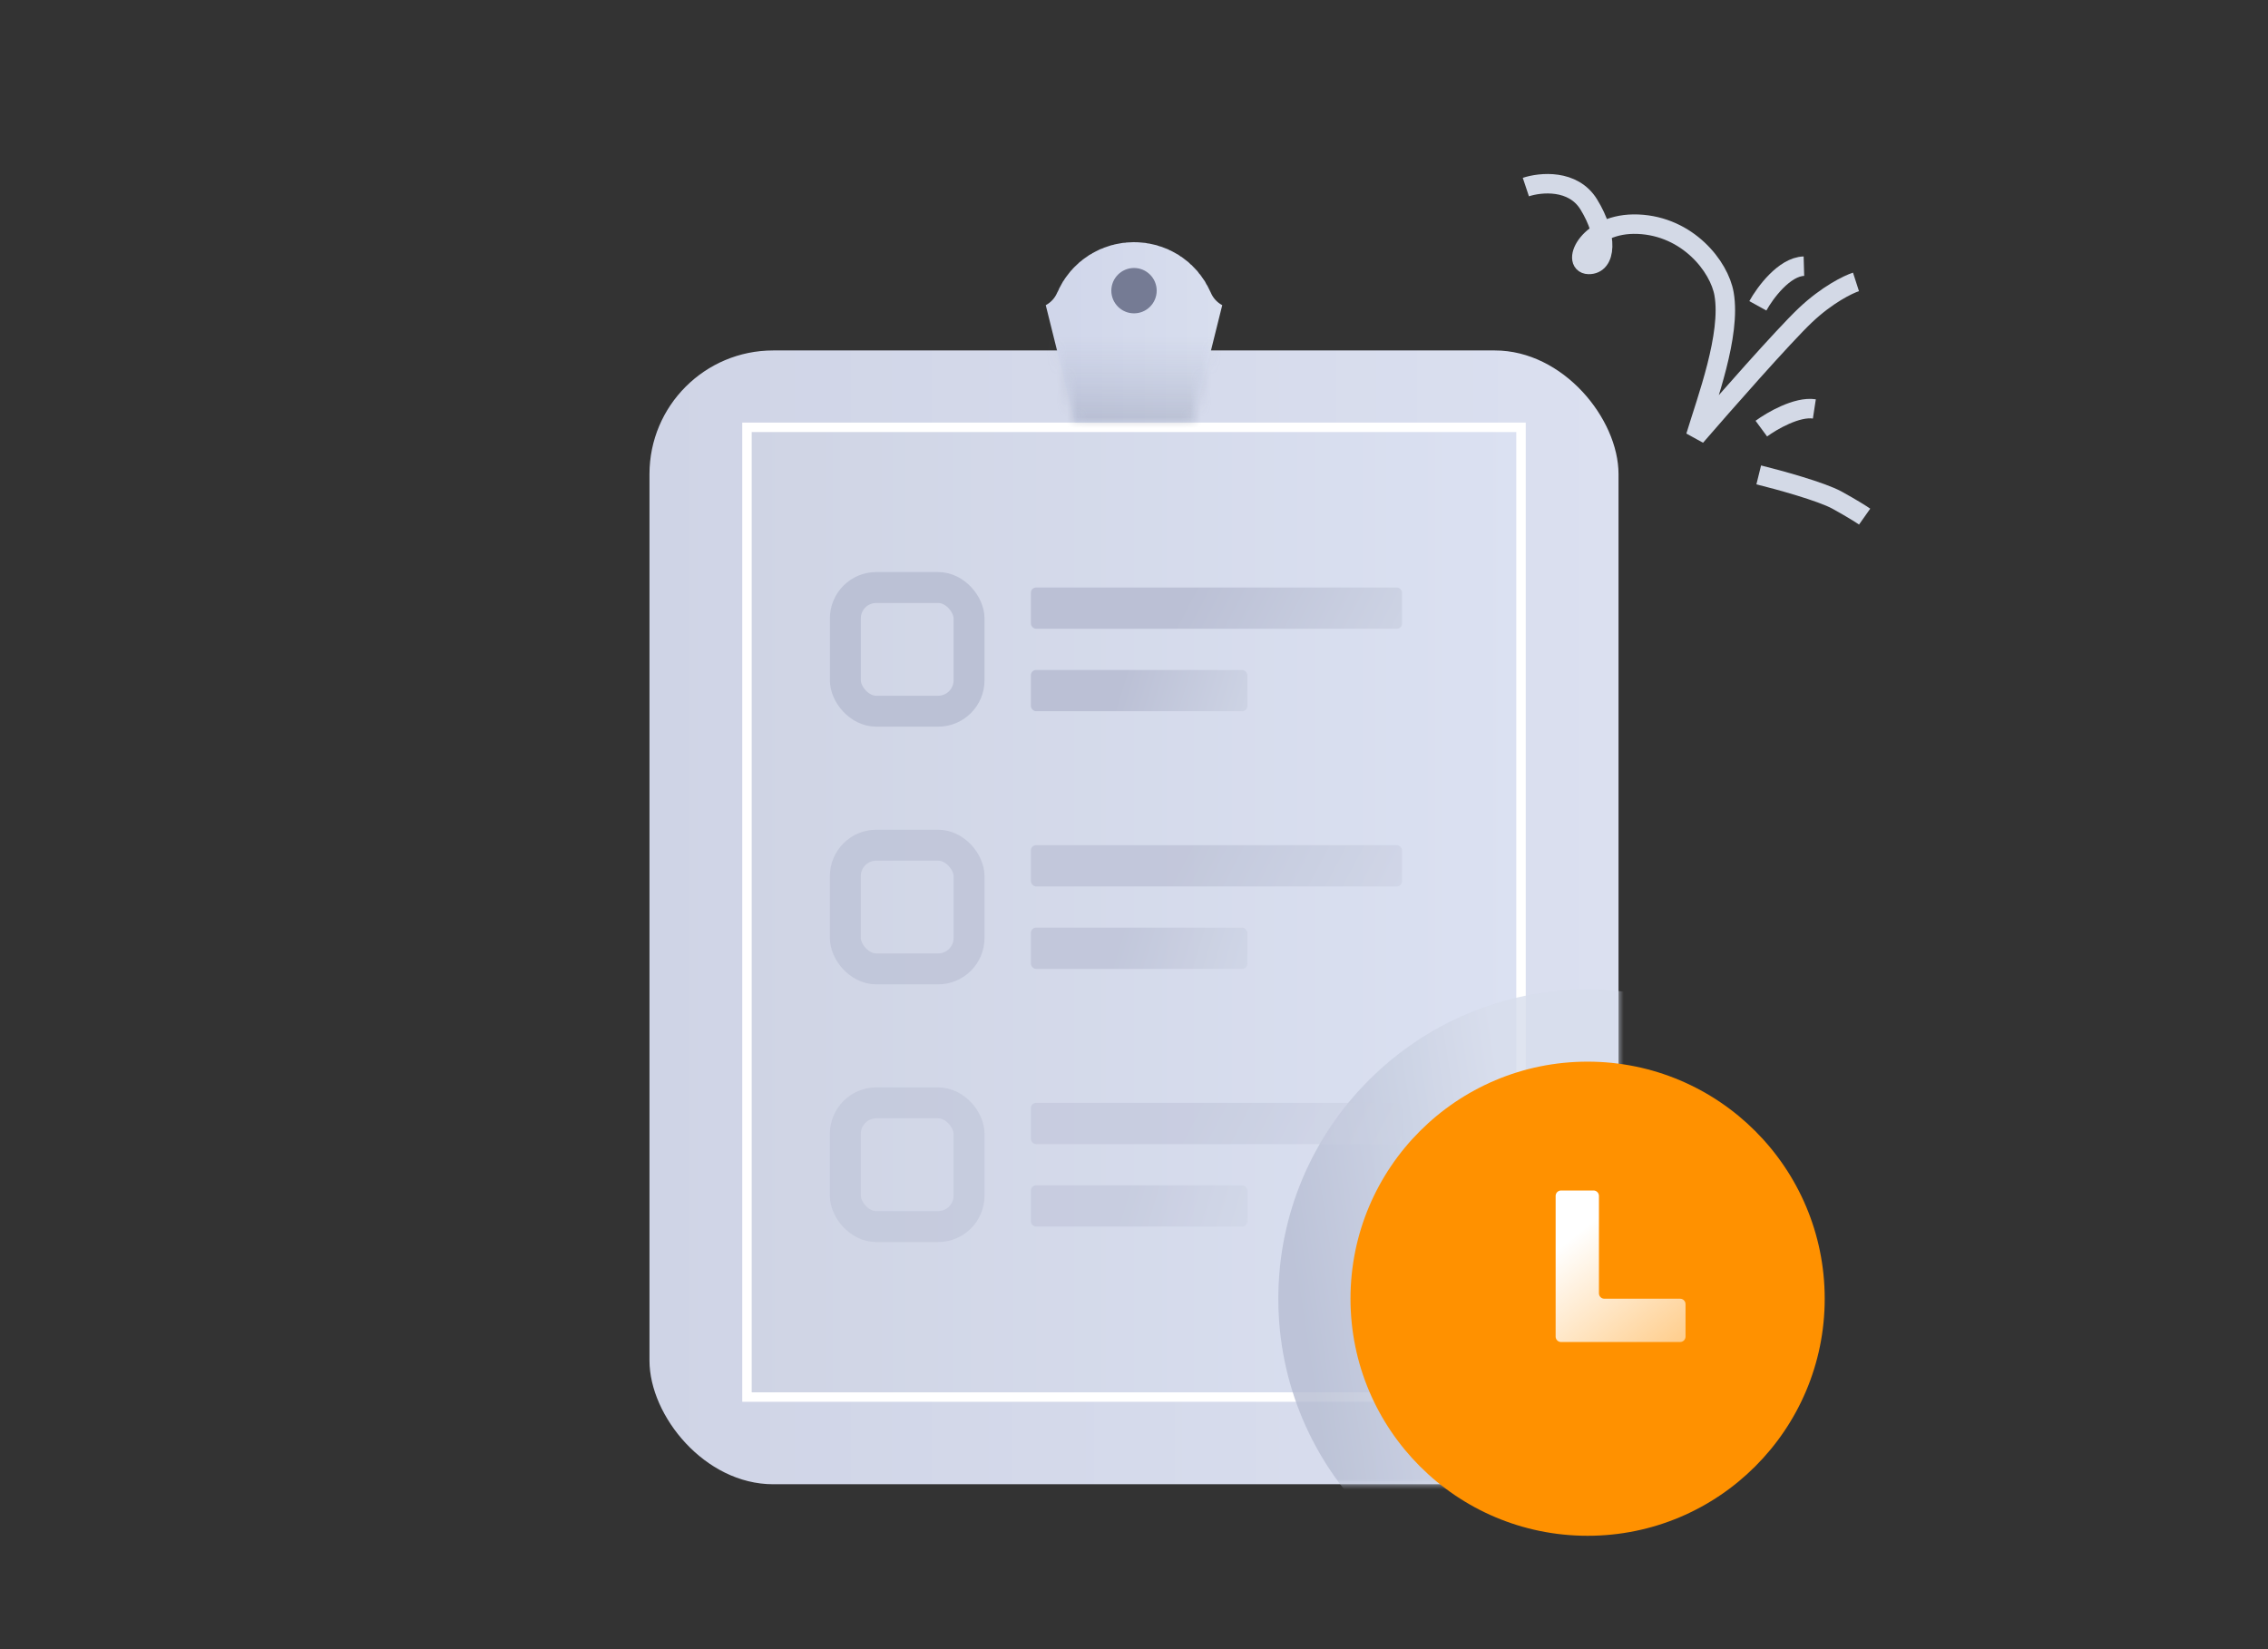 <svg width="220" height="160" viewBox="0 0 220 160" fill="none" xmlns="http://www.w3.org/2000/svg">
<rect x="0" y="0" width="220" height="160" fill="#333333" stroke="none"/>
<rect x="63" y="34" width="94" height="110" rx="12" fill="url(#paint0_linear_6126_222838)"/>
<mask id="mask0_6126_222838" style="mask-type:alpha" maskUnits="userSpaceOnUse" x="63" y="34" width="94" height="110">
<rect x="63" y="34" width="94" height="110" rx="12" fill="url(#paint1_linear_6126_222838)"/>
</mask>
<g mask="url(#mask0_6126_222838)">
<rect x="72.458" y="41.458" width="75.083" height="94.083" fill="url(#paint2_linear_6126_222838)" stroke="white" stroke-width="0.917"/>
<path opacity="0.8" d="M154 156C137.431 156 124 142.569 124 126C124 109.431 137.431 96 154 96C170.569 96 184 109.431 184 126C184 142.569 170.569 156 154 156Z" fill="url(#paint3_linear_6126_222838)"/>
<path d="M156.667 110.525V123.046C156.667 123.336 156.902 123.571 157.192 123.571H167.475C167.765 123.571 168 123.806 168 124.096V128.475C168 128.765 167.765 129 167.475 129H151.525C151.235 129 151 128.765 151 128.475V110.525C151 110.235 151.235 110 151.525 110H156.142C156.432 110 156.667 110.235 156.667 110.525Z" fill="url(#paint4_linear_6126_222838)"/>
</g>
<rect x="82" y="57" width="12" height="12" rx="3" stroke="#BBC1D5" stroke-width="3"/>
<rect opacity="0.7" x="82" y="82" width="12" height="12" rx="3" stroke="#BBC1D5" stroke-width="3"/>
<rect opacity="0.5" x="82" y="107" width="12" height="12" rx="3" stroke="#BBC1D5" stroke-width="3"/>
<rect x="100" y="57" width="36" height="4" rx="0.5" fill="url(#paint5_linear_6126_222838)"/>
<rect opacity="0.7" x="100" y="82" width="36" height="4" rx="0.5" fill="url(#paint6_linear_6126_222838)"/>
<rect opacity="0.5" x="100" y="107" width="36" height="4" rx="0.5" fill="url(#paint7_linear_6126_222838)"/>
<rect x="100" y="65" width="21" height="4" rx="0.5" fill="url(#paint8_linear_6126_222838)"/>
<rect opacity="0.7" x="100" y="90" width="21" height="4" rx="0.5" fill="url(#paint9_linear_6126_222838)"/>
<rect opacity="0.5" x="100" y="115" width="21" height="4" rx="0.5" fill="url(#paint10_linear_6126_222838)"/>
<path d="M154 149C141.297 149 131 138.703 131 126C131 113.297 141.297 103 154 103C166.703 103 177 113.297 177 126C177 138.703 166.703 149 154 149Z" fill="#FF9100"/>
<path d="M155.1 116.025V125.475C155.1 125.765 155.335 126 155.625 126H162.975C163.265 126 163.5 126.235 163.5 126.525V129.675C163.5 129.965 163.265 130.2 162.975 130.2H151.425C151.135 130.2 150.9 129.965 150.9 129.675V116.025C150.9 115.735 151.135 115.5 151.425 115.5H154.575C154.865 115.5 155.1 115.735 155.1 116.025Z" fill="url(#paint11_linear_6126_222838)"/>
<path d="M115.724 34.95H104.276C105.953 34.06 107.32 32.614 108.1 30.796C108.816 29.125 111.184 29.125 111.9 30.796C112.68 32.614 114.047 34.06 115.724 34.95Z" stroke="url(#paint12_linear_6126_222838)" stroke-width="12.1"/>
<mask id="mask1_6126_222838" style="mask-type:alpha" maskUnits="userSpaceOnUse" x="91" y="23" width="38" height="18">
<path d="M115.724 34.95H104.276C105.953 34.06 107.32 32.614 108.1 30.796C108.816 29.125 111.184 29.125 111.9 30.796C112.68 32.614 114.047 34.06 115.724 34.95Z" stroke="url(#paint13_linear_6126_222838)" stroke-width="12.1"/>
</mask>
<g mask="url(#mask1_6126_222838)">
<rect opacity="0.4" x="75.562" y="32.481" width="62.688" height="12.889" fill="url(#paint14_linear_6126_222838)"/>
</g>
<circle cx="110.001" cy="28.2" r="2.2" fill="#757B94"/>
<path d="M170.852 41.584C171.864 40.84 174.31 39.416 175.996 39.673" stroke="#D3D9E6" stroke-width="1.888"/>
<path d="M170.6 46.074C172.505 46.544 176.693 47.694 178.204 48.528C179.716 49.363 180.613 49.938 180.873 50.121" stroke="#D3D9E6" stroke-width="1.888"/>
<path d="M148.011 18.15C149.413 17.681 152.596 17.361 154.116 19.836C156.016 22.93 155.808 25.701 154.09 25.655C152.372 25.608 154.069 21.554 158.891 21.751C163.714 21.948 166.778 25.846 167.239 28.524C167.924 32.511 165.574 38.729 164.484 42.337C167.147 39.257 173.001 32.595 175.119 30.589C177.236 28.583 179.278 27.594 180.034 27.35" stroke="#D3D9E6" stroke-width="1.888"/>
<path d="M170.514 29.671C171.21 28.411 173.077 25.878 174.983 25.824" stroke="#D3D9E6" stroke-width="1.888"/>
<defs>
<linearGradient id="paint0_linear_6126_222838" x1="63" y1="34" x2="157" y2="34" gradientUnits="userSpaceOnUse">
<stop stop-color="#CFD4E6"/>
<stop offset="1" stop-color="#DBE0F0"/>
</linearGradient>
<linearGradient id="paint1_linear_6126_222838" x1="63" y1="34" x2="157" y2="34" gradientUnits="userSpaceOnUse">
<stop stop-color="#C0C5D8"/>
<stop offset="1" stop-color="#EBF0FB"/>
</linearGradient>
<linearGradient id="paint2_linear_6126_222838" x1="72" y1="41" x2="148" y2="41" gradientUnits="userSpaceOnUse">
<stop stop-color="#CFD4E4"/>
<stop offset="1" stop-color="#DBE1F2"/>
</linearGradient>
<linearGradient id="paint3_linear_6126_222838" x1="129.417" y1="147.864" x2="151.701" y2="144.374" gradientUnits="userSpaceOnUse">
<stop stop-color="#B6BDD2"/>
<stop offset="1" stop-color="#D7DDEC"/>
</linearGradient>
<linearGradient id="paint4_linear_6126_222838" x1="156.179" y1="113.063" x2="168.102" y2="128.7" gradientUnits="userSpaceOnUse">
<stop offset="0.02" stop-color="white"/>
<stop offset="1" stop-color="white" stop-opacity="0.55"/>
</linearGradient>
<linearGradient id="paint5_linear_6126_222838" x1="114.914" y1="58.412" x2="132.114" y2="67.445" gradientUnits="userSpaceOnUse">
<stop stop-color="#BBC0D5"/>
<stop offset="1" stop-color="#CDD3E4"/>
</linearGradient>
<linearGradient id="paint6_linear_6126_222838" x1="114.914" y1="83.412" x2="132.114" y2="92.445" gradientUnits="userSpaceOnUse">
<stop stop-color="#BBC0D5"/>
<stop offset="1" stop-color="#CDD3E4"/>
</linearGradient>
<linearGradient id="paint7_linear_6126_222838" x1="114.914" y1="108.412" x2="132.114" y2="117.445" gradientUnits="userSpaceOnUse">
<stop stop-color="#BBC0D5"/>
<stop offset="1" stop-color="#CDD3E4"/>
</linearGradient>
<linearGradient id="paint8_linear_6126_222838" x1="108.7" y1="66.412" x2="120.402" y2="69.997" gradientUnits="userSpaceOnUse">
<stop stop-color="#BBC0D5"/>
<stop offset="1" stop-color="#CDD3E4"/>
</linearGradient>
<linearGradient id="paint9_linear_6126_222838" x1="108.7" y1="91.412" x2="120.402" y2="94.997" gradientUnits="userSpaceOnUse">
<stop stop-color="#BBC0D5"/>
<stop offset="1" stop-color="#CDD3E4"/>
</linearGradient>
<linearGradient id="paint10_linear_6126_222838" x1="108.7" y1="116.412" x2="120.402" y2="119.997" gradientUnits="userSpaceOnUse">
<stop stop-color="#BBC0D5"/>
<stop offset="1" stop-color="#CDD3E4"/>
</linearGradient>
<linearGradient id="paint11_linear_6126_222838" x1="154.739" y1="117.87" x2="164.061" y2="129.582" gradientUnits="userSpaceOnUse">
<stop offset="0.02" stop-color="white"/>
<stop offset="1" stop-color="white" stop-opacity="0.55"/>
</linearGradient>
<linearGradient id="paint12_linear_6126_222838" x1="91.5" y1="30.25" x2="128.5" y2="30.25" gradientUnits="userSpaceOnUse">
<stop stop-color="#CBD1E7"/>
<stop offset="1" stop-color="#DDE3F1"/>
</linearGradient>
<linearGradient id="paint13_linear_6126_222838" x1="91.5" y1="30.25" x2="128.5" y2="30.25" gradientUnits="userSpaceOnUse">
<stop stop-color="#BEC2D0"/>
<stop offset="1" stop-color="#DBE0F1"/>
</linearGradient>
<linearGradient id="paint14_linear_6126_222838" x1="106.906" y1="32.481" x2="106.906" y2="45.37" gradientUnits="userSpaceOnUse">
<stop stop-color="#868FAE" stop-opacity="0"/>
<stop offset="1" stop-color="#61677C"/>
</linearGradient>
</defs>
</svg>
